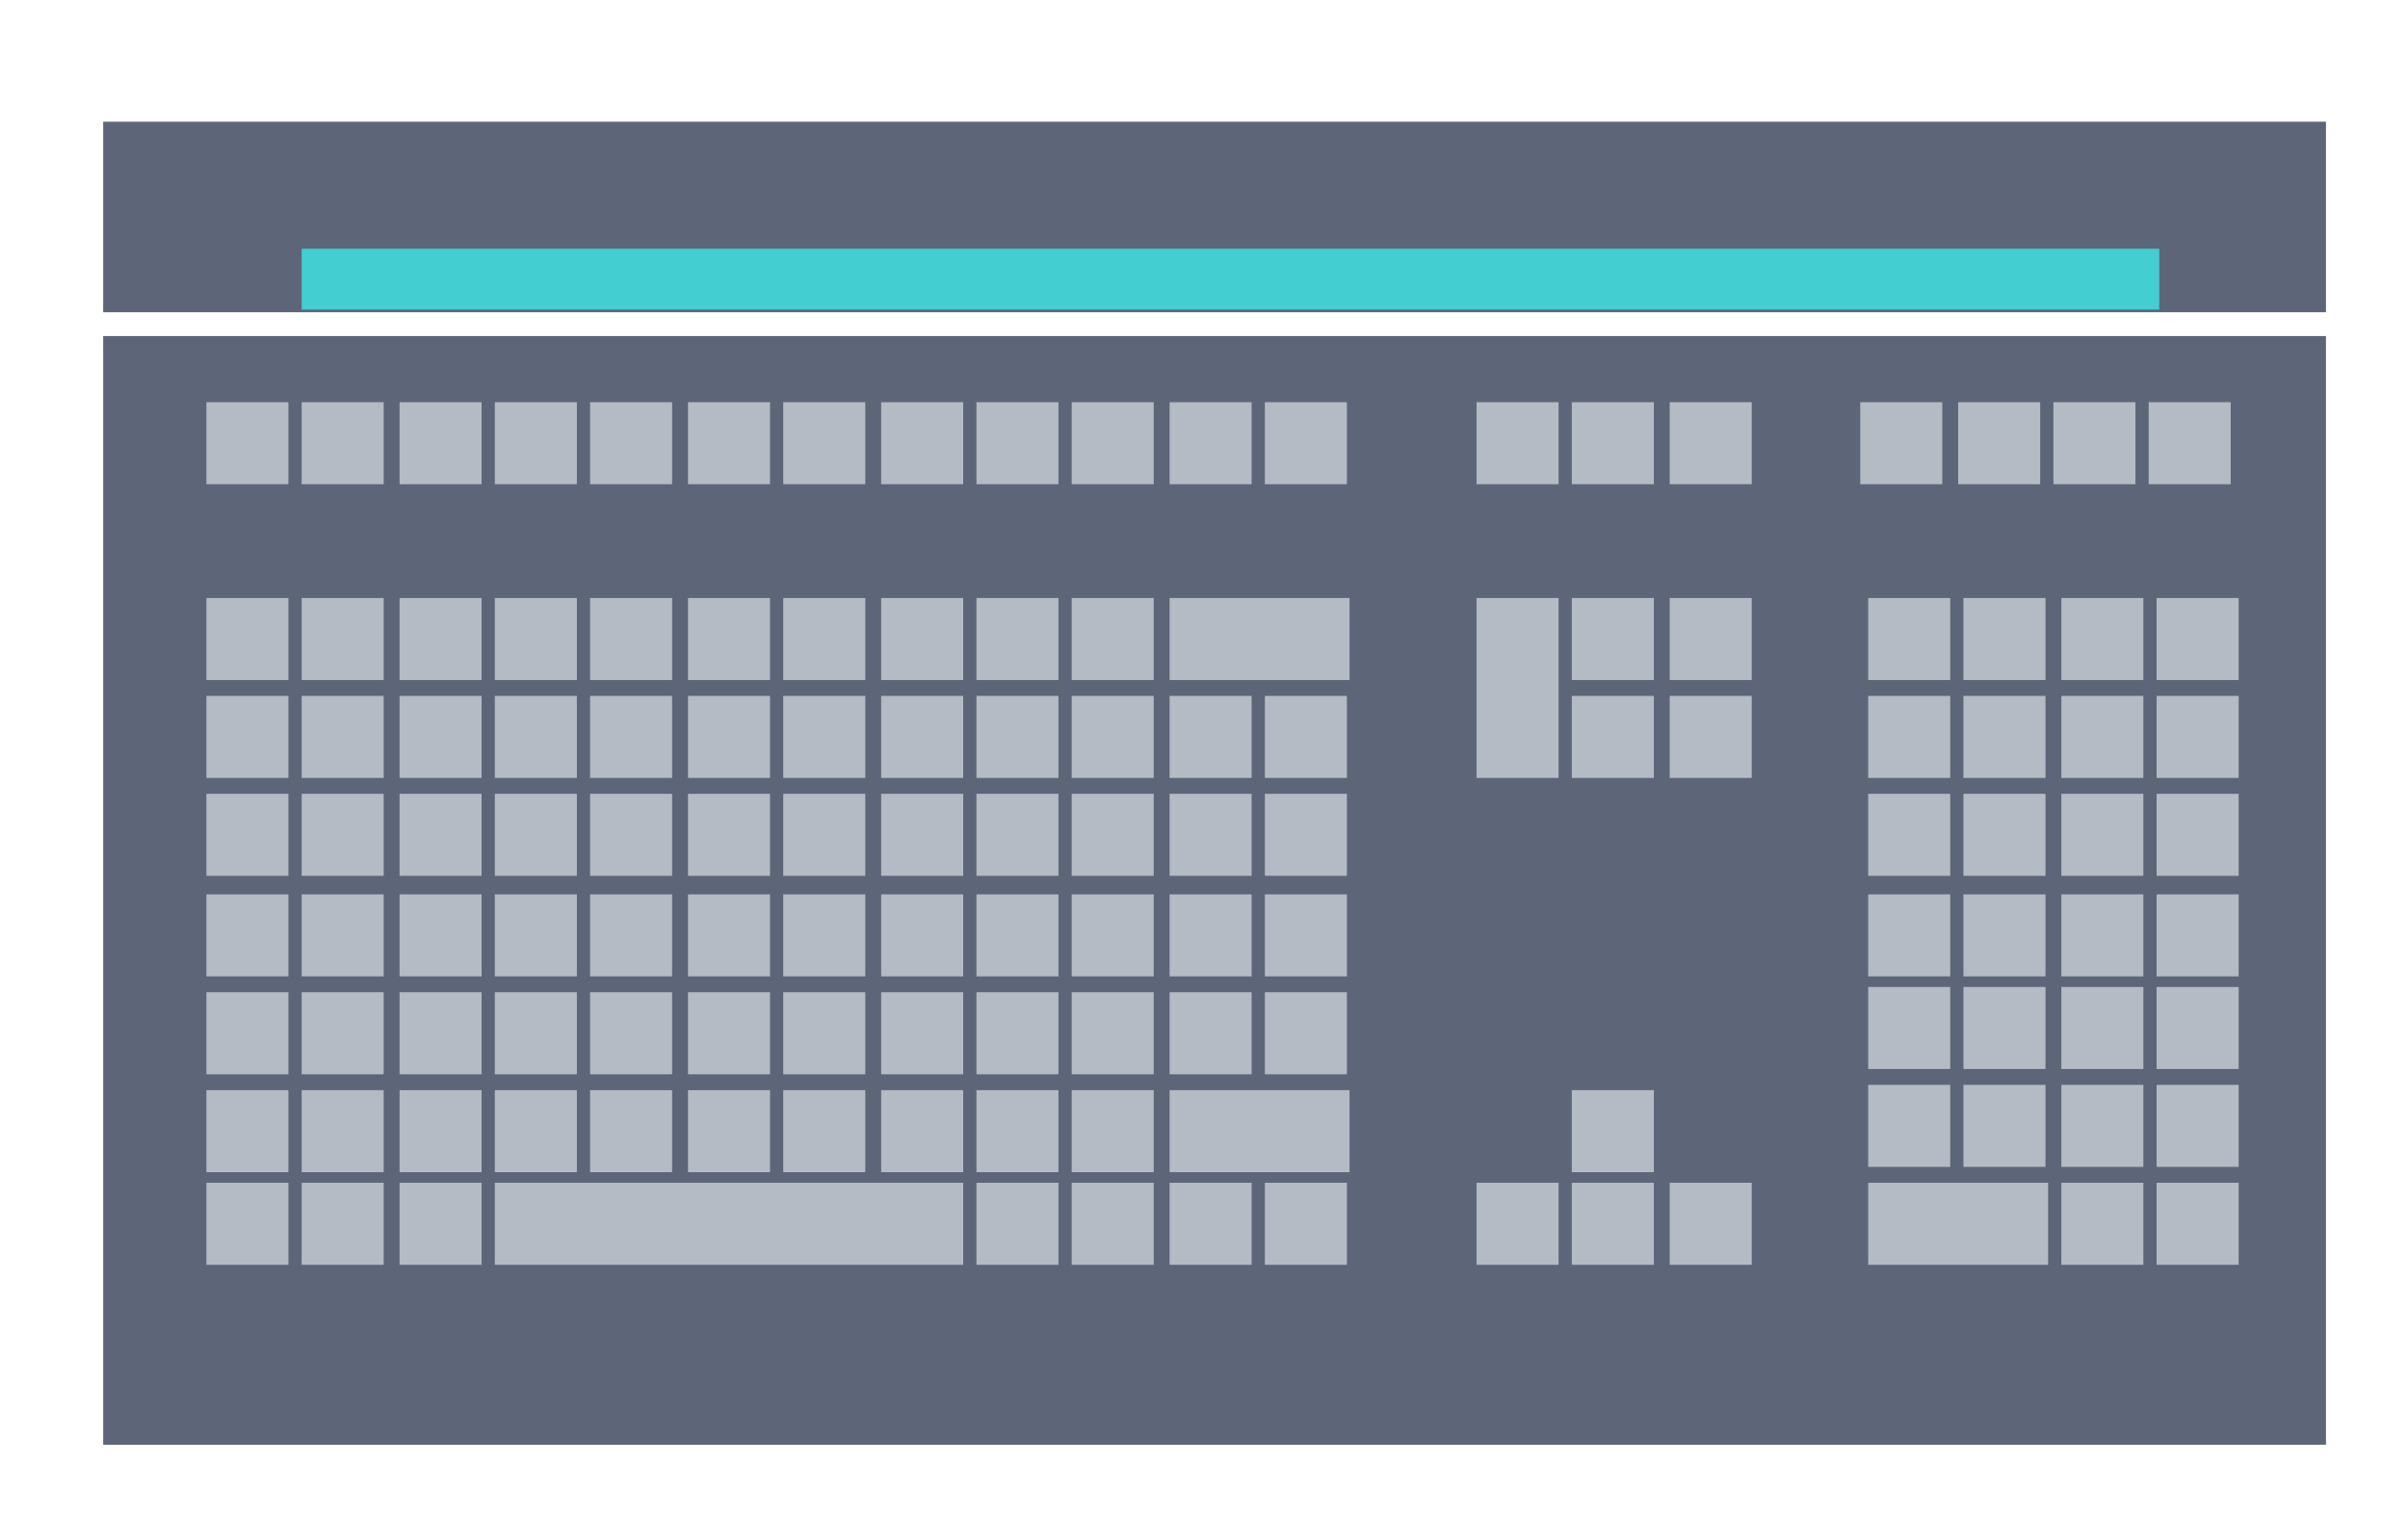 <?xml version="1.0" encoding="utf-8"?>
<!-- Generator: Adobe Illustrator 19.1.0, SVG Export Plug-In . SVG Version: 6.00 Build 0)  -->
<svg version="1.1" id="Layer_1" xmlns="http://www.w3.org/2000/svg" xmlns:xlink="http://www.w3.org/1999/xlink" x="0px" y="0px"
	 viewBox="-434 252.7 91 57.3" enable-background="new -434 252.7 91 57.3" xml:space="preserve">
<g>
	<rect x="-430.1" y="257.3" fill="#5D6578" width="84" height="7.2"/>
	<rect x="-422.6" y="262.1" fill="#43CED1" width="70.2" height="2.3"/>
	<rect x="-430.1" y="265.4" fill="#5D6578" width="84" height="41.9"/>
	<g>
		<g>
			<g>
				<rect x="-426.2" y="267.9" fill="#B4BBC5" width="3.1" height="3.1"/>
			</g>
			<g>
				<rect x="-422.6" y="267.9" fill="#B4BBC5" width="3.1" height="3.1"/>
			</g>
			<g>
				<rect x="-418.9" y="267.9" fill="#B4BBC5" width="3.1" height="3.1"/>
			</g>
			<g>
				<rect x="-415.3" y="267.9" fill="#B4BBC5" width="3.1" height="3.1"/>
			</g>
			<g>
				<rect x="-411.7" y="267.9" fill="#B4BBC5" width="3.1" height="3.1"/>
			</g>
			<g>
				<rect x="-408" y="267.9" fill="#B4BBC5" width="3.1" height="3.1"/>
			</g>
			<g>
				<rect x="-404.4" y="267.9" fill="#B4BBC5" width="3.1" height="3.1"/>
			</g>
			<g>
				<rect x="-400.7" y="267.9" fill="#B4BBC5" width="3.1" height="3.1"/>
			</g>
			<g>
				<rect x="-397.1" y="267.9" fill="#B4BBC5" width="3.1" height="3.1"/>
			</g>
			<g>
				<rect x="-393.5" y="267.9" fill="#B4BBC5" width="3.1" height="3.1"/>
			</g>
			<g>
				<rect x="-389.8" y="267.9" fill="#B4BBC5" width="3.1" height="3.1"/>
			</g>
			<g>
				<rect x="-386.2" y="267.9" fill="#B4BBC5" width="3.1" height="3.1"/>
			</g>
		</g>
	</g>
	<g>
		<g>
			<g>
				<rect x="-378.2" y="267.9" fill="#B4BBC5" width="3.1" height="3.1"/>
			</g>
			<g>
				<rect x="-374.6" y="267.9" fill="#B4BBC5" width="3.1" height="3.1"/>
			</g>
			<g>
				<rect x="-370.9" y="267.9" fill="#B4BBC5" width="3.1" height="3.1"/>
			</g>
			<g>
				<rect x="-363.7" y="267.9" fill="#B4BBC5" width="3.1" height="3.1"/>
			</g>
			<g>
				<rect x="-360" y="267.9" fill="#B4BBC5" width="3.1" height="3.1"/>
			</g>
			<g>
				<rect x="-356.4" y="267.9" fill="#B4BBC5" width="3.1" height="3.1"/>
			</g>
			<g>
				<rect x="-352.8" y="267.9" fill="#B4BBC5" width="3.1" height="3.1"/>
			</g>
		</g>
	</g>
	<g>
		<rect x="-426.2" y="275.3" fill="#B4BBC5" width="3.1" height="3.1"/>
		<rect x="-422.6" y="275.3" fill="#B4BBC5" width="3.1" height="3.1"/>
		<rect x="-418.9" y="275.3" fill="#B4BBC5" width="3.1" height="3.1"/>
		<rect x="-415.3" y="275.3" fill="#B4BBC5" width="3.1" height="3.1"/>
		<rect x="-411.7" y="275.3" fill="#B4BBC5" width="3.1" height="3.1"/>
		<rect x="-408" y="275.3" fill="#B4BBC5" width="3.1" height="3.1"/>
		<rect x="-404.4" y="275.3" fill="#B4BBC5" width="3.1" height="3.1"/>
		<rect x="-400.7" y="275.3" fill="#B4BBC5" width="3.1" height="3.1"/>
		<rect x="-397.1" y="275.3" fill="#B4BBC5" width="3.1" height="3.1"/>
		<rect x="-393.5" y="275.3" fill="#B4BBC5" width="3.1" height="3.1"/>
		<rect x="-389.8" y="275.3" fill="#B4BBC5" width="6.8" height="3.1"/>
	</g>
	<g>
		<rect x="-426.2" y="279" fill="#B4BBC5" width="3.1" height="3.1"/>
		<rect x="-422.6" y="279" fill="#B4BBC5" width="3.1" height="3.1"/>
		<rect x="-418.9" y="279" fill="#B4BBC5" width="3.1" height="3.1"/>
		<rect x="-415.3" y="279" fill="#B4BBC5" width="3.1" height="3.1"/>
		<rect x="-411.7" y="279" fill="#B4BBC5" width="3.1" height="3.1"/>
		<rect x="-408" y="279" fill="#B4BBC5" width="3.1" height="3.1"/>
		<rect x="-404.4" y="279" fill="#B4BBC5" width="3.1" height="3.1"/>
		<rect x="-400.7" y="279" fill="#B4BBC5" width="3.1" height="3.1"/>
		<rect x="-397.1" y="279" fill="#B4BBC5" width="3.1" height="3.1"/>
		<rect x="-393.5" y="279" fill="#B4BBC5" width="3.1" height="3.1"/>
		<rect x="-389.8" y="279" fill="#B4BBC5" width="3.1" height="3.1"/>
		<rect x="-386.2" y="279" fill="#B4BBC5" width="3.1" height="3.1"/>
	</g>
	<g>
		<rect x="-426.2" y="282.7" fill="#B4BBC5" width="3.1" height="3.1"/>
		<rect x="-422.6" y="282.7" fill="#B4BBC5" width="3.1" height="3.1"/>
		<rect x="-418.9" y="282.7" fill="#B4BBC5" width="3.1" height="3.1"/>
		<rect x="-415.3" y="282.7" fill="#B4BBC5" width="3.1" height="3.1"/>
		<rect x="-411.7" y="282.7" fill="#B4BBC5" width="3.1" height="3.1"/>
		<rect x="-408" y="282.7" fill="#B4BBC5" width="3.1" height="3.1"/>
		<rect x="-404.4" y="282.7" fill="#B4BBC5" width="3.1" height="3.1"/>
		<rect x="-400.7" y="282.7" fill="#B4BBC5" width="3.1" height="3.1"/>
		<rect x="-397.1" y="282.7" fill="#B4BBC5" width="3.1" height="3.1"/>
		<rect x="-393.5" y="282.7" fill="#B4BBC5" width="3.1" height="3.1"/>
		<rect x="-389.8" y="282.7" fill="#B4BBC5" width="3.1" height="3.1"/>
		<rect x="-386.2" y="282.7" fill="#B4BBC5" width="3.1" height="3.1"/>
	</g>
	<g>
		<rect x="-426.2" y="286.5" fill="#B4BBC5" width="3.1" height="3.1"/>
		<rect x="-422.6" y="286.5" fill="#B4BBC5" width="3.1" height="3.1"/>
		<rect x="-418.9" y="286.5" fill="#B4BBC5" width="3.1" height="3.1"/>
		<rect x="-415.3" y="286.5" fill="#B4BBC5" width="3.1" height="3.1"/>
		<rect x="-411.7" y="286.5" fill="#B4BBC5" width="3.1" height="3.1"/>
		<rect x="-408" y="286.5" fill="#B4BBC5" width="3.1" height="3.1"/>
		<rect x="-404.4" y="286.5" fill="#B4BBC5" width="3.1" height="3.1"/>
		<rect x="-400.7" y="286.5" fill="#B4BBC5" width="3.1" height="3.1"/>
		<rect x="-397.1" y="286.5" fill="#B4BBC5" width="3.1" height="3.1"/>
		<rect x="-393.5" y="286.5" fill="#B4BBC5" width="3.1" height="3.1"/>
		<rect x="-389.8" y="286.5" fill="#B4BBC5" width="3.1" height="3.1"/>
		<rect x="-386.2" y="286.5" fill="#B4BBC5" width="3.1" height="3.1"/>
	</g>
	<rect x="-378.2" y="275.3" fill="#B4BBC5" width="3.1" height="6.8"/>
	<rect x="-374.6" y="275.3" fill="#B4BBC5" width="3.1" height="3.1"/>
	<rect x="-370.9" y="275.3" fill="#B4BBC5" width="3.1" height="3.1"/>
	<rect x="-374.6" y="279" fill="#B4BBC5" width="3.1" height="3.1"/>
	<rect x="-370.9" y="279" fill="#B4BBC5" width="3.1" height="3.1"/>
	<g>
		<rect x="-359.8" y="275.3" fill="#B4BBC5" width="3.1" height="3.1"/>
		<rect x="-356.1" y="275.3" fill="#B4BBC5" width="3.1" height="3.1"/>
		<rect x="-352.5" y="275.3" fill="#B4BBC5" width="3.1" height="3.1"/>
		<rect x="-359.8" y="279" fill="#B4BBC5" width="3.1" height="3.1"/>
		<rect x="-356.1" y="279" fill="#B4BBC5" width="3.1" height="3.1"/>
		<rect x="-352.5" y="279" fill="#B4BBC5" width="3.1" height="3.1"/>
		<rect x="-359.8" y="282.7" fill="#B4BBC5" width="3.1" height="3.1"/>
		<rect x="-356.1" y="282.7" fill="#B4BBC5" width="3.1" height="3.1"/>
		<rect x="-352.5" y="282.7" fill="#B4BBC5" width="3.1" height="3.1"/>
		<rect x="-359.8" y="286.5" fill="#B4BBC5" width="3.1" height="3.1"/>
		<rect x="-363.4" y="275.3" fill="#B4BBC5" width="3.1" height="3.1"/>
		<rect x="-363.4" y="279" fill="#B4BBC5" width="3.1" height="3.1"/>
		<rect x="-363.4" y="282.7" fill="#B4BBC5" width="3.1" height="3.1"/>
		<rect x="-363.4" y="286.5" fill="#B4BBC5" width="3.1" height="3.1"/>
		<rect x="-356.1" y="286.5" fill="#B4BBC5" width="3.1" height="3.1"/>
		<rect x="-352.5" y="286.5" fill="#B4BBC5" width="3.1" height="3.1"/>
	</g>
	<g>
		<rect x="-359.8" y="290" fill="#B4BBC5" width="3.1" height="3.1"/>
		<rect x="-356.1" y="290" fill="#B4BBC5" width="3.1" height="3.1"/>
		<rect x="-352.5" y="290" fill="#B4BBC5" width="3.1" height="3.1"/>
		<rect x="-359.8" y="293.7" fill="#B4BBC5" width="3.1" height="3.1"/>
		<rect x="-356.1" y="293.7" fill="#B4BBC5" width="3.1" height="3.1"/>
		<rect x="-352.5" y="293.7" fill="#B4BBC5" width="3.1" height="3.1"/>
		<rect x="-356.1" y="297.4" fill="#B4BBC5" width="3.1" height="3.1"/>
		<rect x="-352.5" y="297.4" fill="#B4BBC5" width="3.1" height="3.1"/>
		<rect x="-363.4" y="290" fill="#B4BBC5" width="3.1" height="3.1"/>
		<rect x="-363.4" y="293.7" fill="#B4BBC5" width="3.1" height="3.1"/>
		<rect x="-363.4" y="297.4" fill="#B4BBC5" width="6.8" height="3.1"/>
	</g>
	<g>
		<rect x="-426.2" y="290.2" fill="#B4BBC5" width="3.1" height="3.1"/>
		<rect x="-422.6" y="290.2" fill="#B4BBC5" width="3.1" height="3.1"/>
		<rect x="-418.9" y="290.2" fill="#B4BBC5" width="3.1" height="3.1"/>
		<rect x="-415.3" y="290.2" fill="#B4BBC5" width="3.1" height="3.1"/>
		<rect x="-411.7" y="290.2" fill="#B4BBC5" width="3.1" height="3.1"/>
		<rect x="-408" y="290.2" fill="#B4BBC5" width="3.1" height="3.1"/>
		<rect x="-404.4" y="290.2" fill="#B4BBC5" width="3.1" height="3.1"/>
		<rect x="-400.7" y="290.2" fill="#B4BBC5" width="3.1" height="3.1"/>
		<rect x="-397.1" y="290.2" fill="#B4BBC5" width="3.1" height="3.1"/>
		<rect x="-393.5" y="290.2" fill="#B4BBC5" width="3.1" height="3.1"/>
		<rect x="-389.8" y="290.2" fill="#B4BBC5" width="3.1" height="3.1"/>
		<rect x="-386.2" y="290.2" fill="#B4BBC5" width="3.1" height="3.1"/>
	</g>
	<g>
		<rect x="-426.2" y="293.9" fill="#B4BBC5" width="3.1" height="3.1"/>
		<rect x="-422.6" y="293.9" fill="#B4BBC5" width="3.1" height="3.1"/>
		<rect x="-418.9" y="293.9" fill="#B4BBC5" width="3.1" height="3.1"/>
		<rect x="-415.3" y="293.9" fill="#B4BBC5" width="3.1" height="3.1"/>
		<rect x="-411.7" y="293.9" fill="#B4BBC5" width="3.1" height="3.1"/>
		<rect x="-408" y="293.9" fill="#B4BBC5" width="3.1" height="3.1"/>
		<rect x="-404.4" y="293.9" fill="#B4BBC5" width="3.1" height="3.1"/>
		<rect x="-400.7" y="293.9" fill="#B4BBC5" width="3.1" height="3.1"/>
		<rect x="-397.1" y="293.9" fill="#B4BBC5" width="3.1" height="3.1"/>
		<rect x="-393.5" y="293.9" fill="#B4BBC5" width="3.1" height="3.1"/>
		<rect x="-389.8" y="293.9" fill="#B4BBC5" width="6.8" height="3.1"/>
	</g>
	<g>
		<rect x="-426.2" y="297.4" fill="#B4BBC5" width="3.1" height="3.1"/>
		<rect x="-422.6" y="297.4" fill="#B4BBC5" width="3.1" height="3.1"/>
		<rect x="-418.9" y="297.4" fill="#B4BBC5" width="3.1" height="3.1"/>
		<rect x="-415.3" y="297.4" fill="#B4BBC5" width="17.7" height="3.1"/>
		<rect x="-397.1" y="297.4" fill="#B4BBC5" width="3.1" height="3.1"/>
		<rect x="-393.5" y="297.4" fill="#B4BBC5" width="3.1" height="3.1"/>
		<rect x="-389.8" y="297.4" fill="#B4BBC5" width="3.1" height="3.1"/>
		<rect x="-386.2" y="297.4" fill="#B4BBC5" width="3.1" height="3.1"/>
	</g>
	<g>
		<rect x="-378.2" y="297.4" fill="#B4BBC5" width="3.1" height="3.1"/>
		<rect x="-374.6" y="297.4" fill="#B4BBC5" width="3.1" height="3.1"/>
		<rect x="-370.9" y="297.4" fill="#B4BBC5" width="3.1" height="3.1"/>
		<rect x="-374.6" y="293.9" fill="#B4BBC5" width="3.1" height="3.1"/>
	</g>
</g>
</svg>

